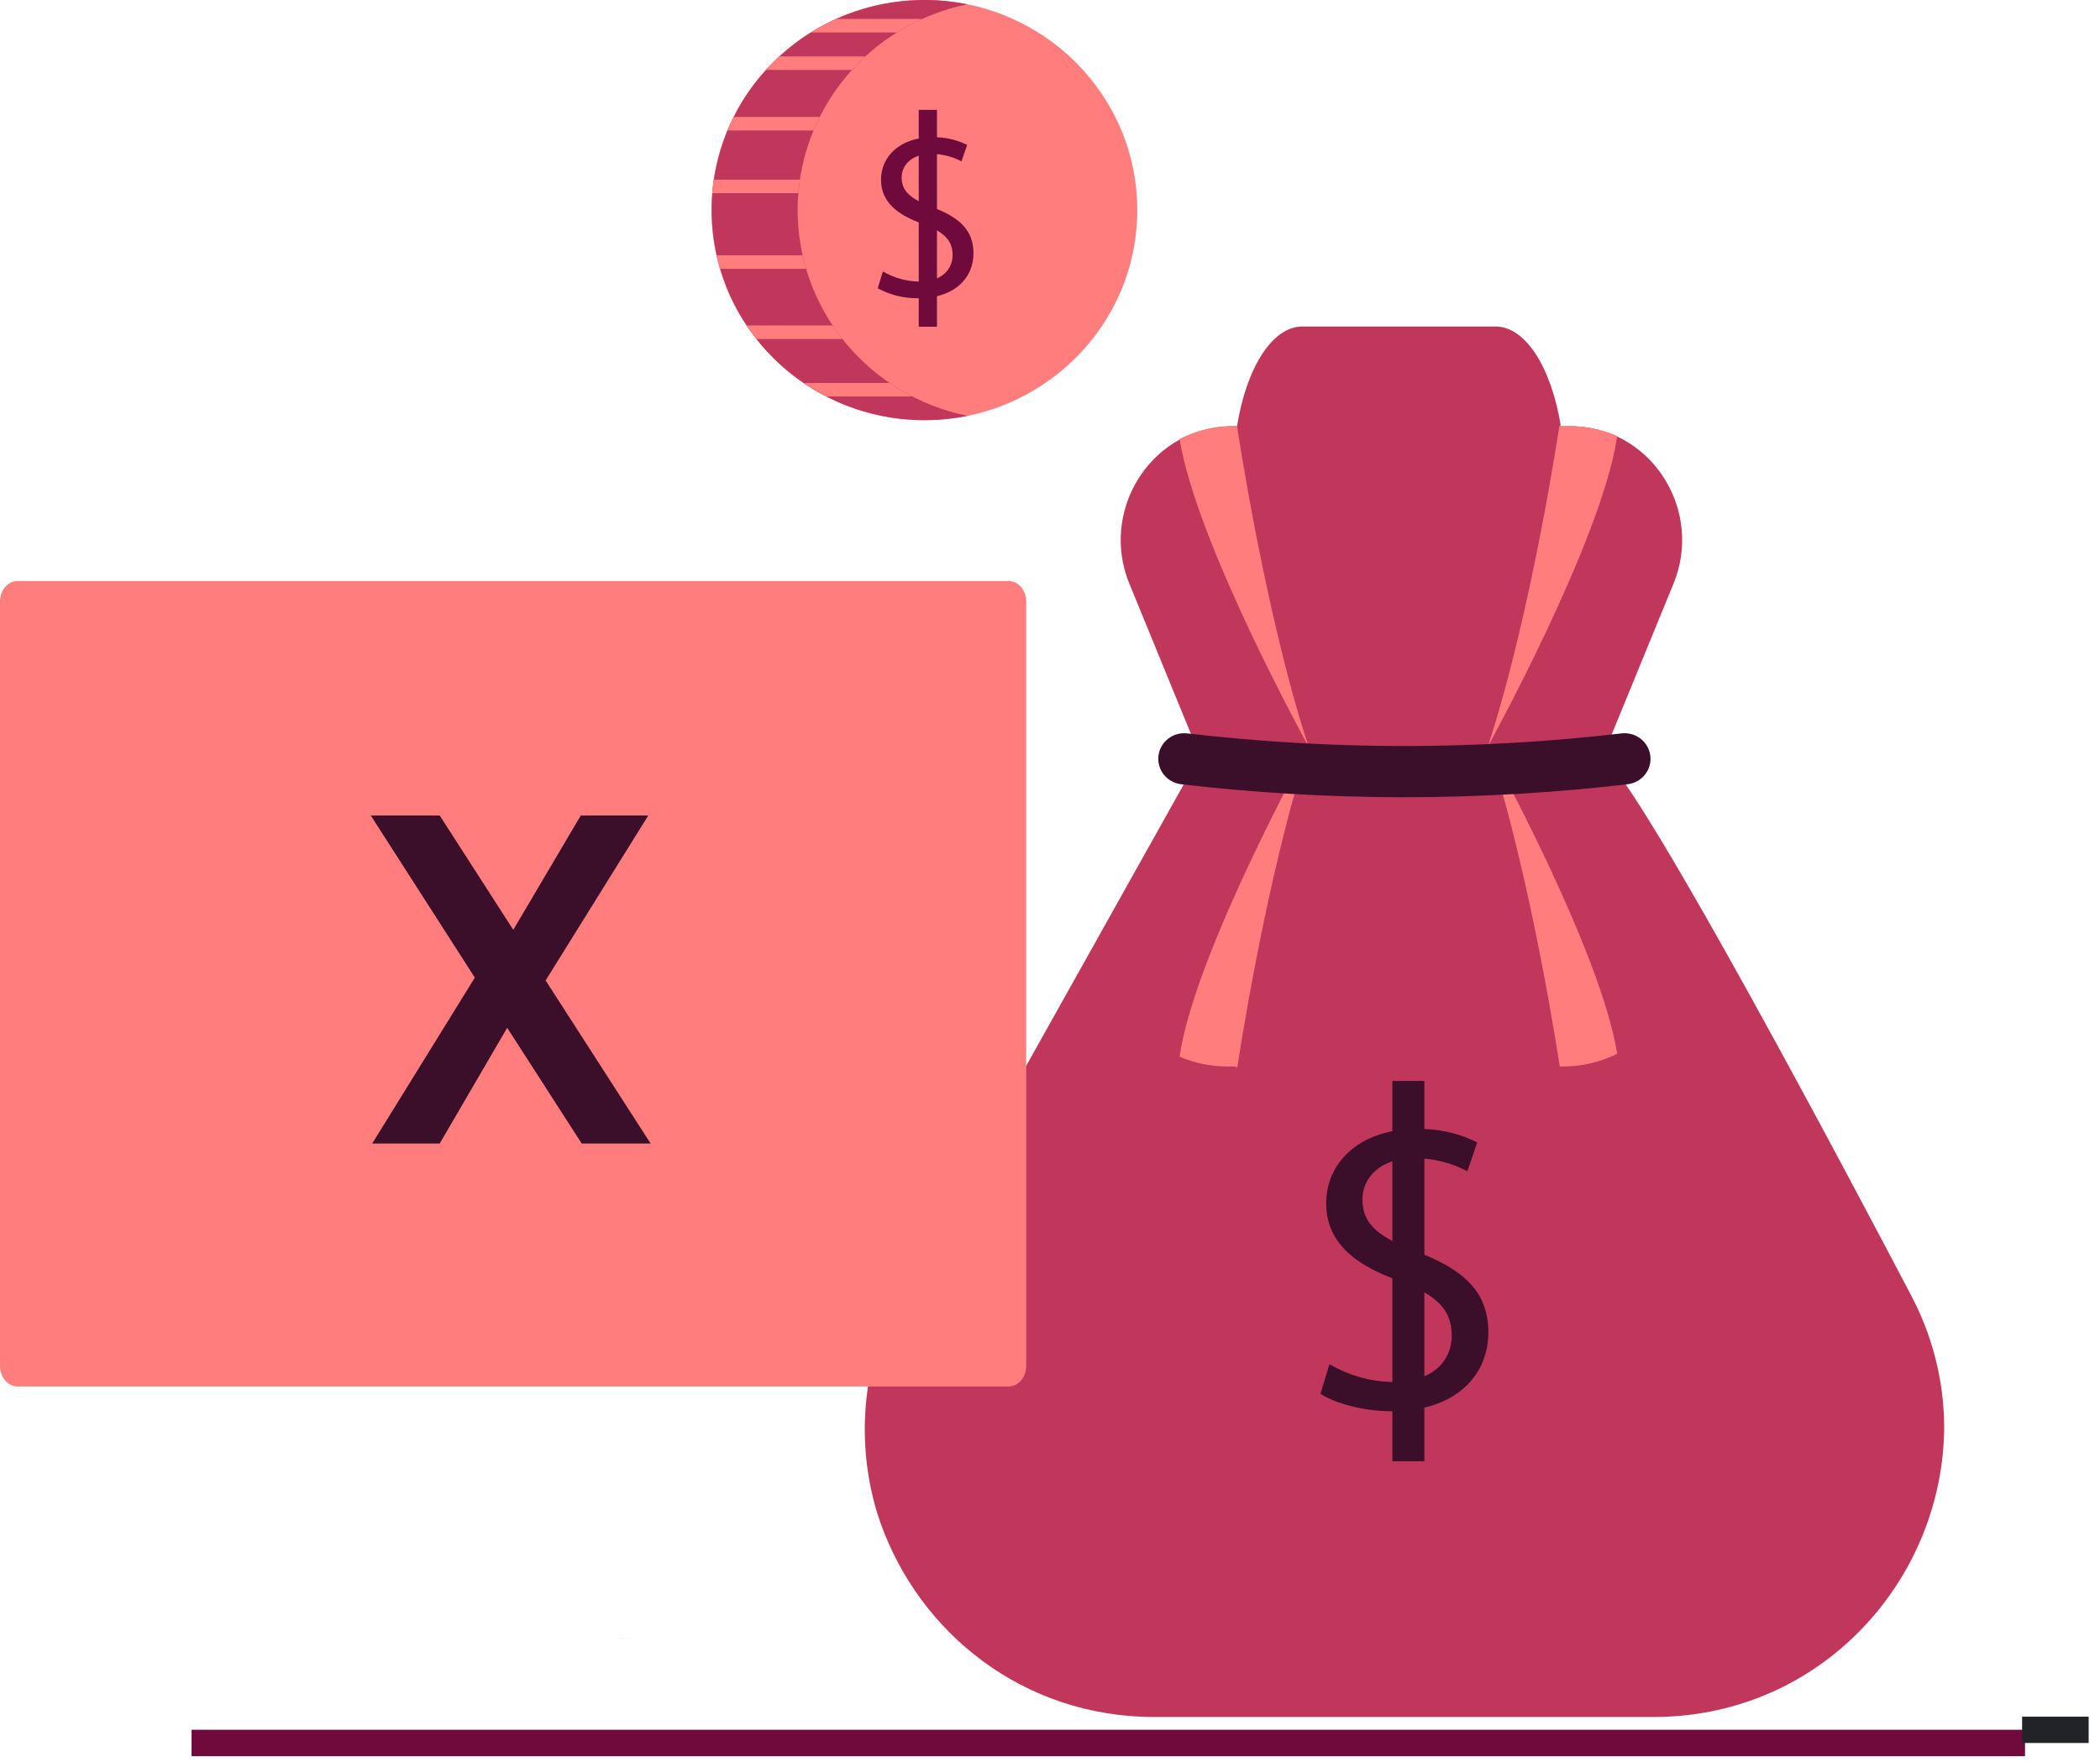 <svg width="224" height="188" viewBox="0 0 224 188" fill="none" xmlns="http://www.w3.org/2000/svg">
<g clip-path="url(#clip0_407_1127)">
<path d="M203.77 138.04C197.678 126.424 175.623 84.701 170.989 80.617L178.517 62.243C181.611 54.69 176.519 46.045 168.283 45.496C167.994 45.477 167.701 45.467 167.407 45.467H166.489C165.502 39.287 162.76 34.834 159.524 34.834H138.918C135.682 34.834 132.939 39.287 131.953 45.467H131.565C131.271 45.467 130.978 45.476 130.689 45.496C122.453 46.045 117.361 54.69 120.455 62.243L127.983 80.617L96.338 137.152C94.245 140.801 92.92 144.83 92.443 148.997C91.966 153.164 92.346 157.383 93.56 161.401C97.303 173.267 108.015 182.601 121.837 183.154C122.285 183.172 122.735 183.181 123.187 183.181H176.313C176.765 183.181 177.215 183.172 177.663 183.154C194.935 182.463 207.351 168.06 207.381 152.141C207.341 147.223 206.102 142.386 203.77 138.04V138.04Z" fill="#C1365B"/>
<path d="M125.824 46.82C127.579 57.925 139.568 79.623 139.568 79.623C134.919 65.421 131.953 45.467 131.953 45.467H131.565C129.571 45.468 127.604 45.931 125.824 46.82V46.82ZM172.458 46.81C172.475 46.705 172.485 46.614 172.5 46.512C170.893 45.822 169.159 45.466 167.407 45.467H166.489C166.48 45.413 166.469 45.361 166.46 45.308C166.377 45.406 166.328 45.467 166.328 45.467C166.328 45.467 163.361 65.421 158.713 79.623C158.713 79.623 170.708 57.912 172.458 46.81ZM172.5 112.425C170.745 101.32 158.756 79.623 158.756 79.623C163.405 93.824 166.371 113.778 166.371 113.778H166.759C168.753 113.777 170.72 113.314 172.5 112.425ZM125.866 112.435C125.849 112.541 125.839 112.631 125.824 112.733C127.431 113.423 129.165 113.779 130.917 113.778H131.835C131.844 113.832 131.855 113.884 131.864 113.938C131.946 113.839 131.996 113.778 131.996 113.778C131.996 113.778 134.962 93.824 139.611 79.623C139.611 79.623 127.616 101.333 125.866 112.435Z" fill="#FF7D7D"/>
<path d="M149.795 85.052C149.573 85.052 149.351 85.052 149.129 85.051C141.391 85.024 133.661 84.562 125.977 83.666C125.614 83.622 125.263 83.507 124.945 83.328C124.628 83.149 124.349 82.91 124.125 82.624C123.902 82.338 123.738 82.011 123.643 81.662C123.548 81.313 123.525 80.949 123.574 80.591V80.591C123.67 79.879 124.048 79.233 124.624 78.794C125.201 78.355 125.929 78.158 126.652 78.245C142.03 80.039 157.569 80.038 172.947 78.245C173.671 78.157 174.4 78.355 174.977 78.794C175.554 79.234 175.932 79.881 176.029 80.594V80.594C176.078 80.952 176.055 81.315 175.96 81.664C175.865 82.013 175.701 82.34 175.478 82.625C175.254 82.911 174.976 83.15 174.658 83.329C174.34 83.508 173.99 83.623 173.627 83.667C165.717 84.588 157.759 85.05 149.795 85.052ZM141.812 145.534C143.881 146.761 146.246 147.419 148.66 147.441C152.567 147.441 154.849 145.405 154.849 142.459C154.849 139.729 153.268 138.169 149.274 136.652C144.447 134.963 141.461 132.493 141.461 128.377C141.461 123.828 145.28 120.449 151.03 120.449C153.298 120.373 155.548 120.865 157.572 121.878L156.517 124.955C154.791 124.037 152.859 123.561 150.899 123.568C146.861 123.568 145.324 125.951 145.324 127.944C145.324 130.674 147.124 132.016 151.206 133.576C156.211 135.483 158.756 137.866 158.756 142.154C158.756 146.661 155.375 150.56 148.397 150.56C145.543 150.56 142.428 149.738 140.847 148.697L141.812 145.534Z" fill="#3B0E2A"/>
<path d="M151.934 115.324H148.521V155.893H151.934V115.324Z" fill="#3B0E2A"/>
<path d="M98.601 44.826C111.142 44.826 121.309 34.791 121.309 22.413C121.309 10.035 111.142 0 98.601 0C86.059 0 75.893 10.035 75.893 22.413C75.893 34.791 86.059 44.826 98.601 44.826Z" fill="#FF7D7D"/>
<path d="M94.174 28.952C95.354 29.652 96.702 30.027 98.079 30.039C100.307 30.039 101.609 28.878 101.609 27.198C101.609 25.641 100.708 24.752 98.43 23.887C95.676 22.923 93.974 21.515 93.974 19.167C93.974 16.573 96.152 14.645 99.431 14.645C100.724 14.602 102.008 14.883 103.162 15.46L102.561 17.215C101.576 16.692 100.475 16.421 99.356 16.424C97.053 16.424 96.177 17.784 96.177 18.92C96.177 20.477 97.203 21.243 99.531 22.132C102.385 23.22 103.837 24.579 103.837 27.025C103.837 29.595 101.909 31.818 97.929 31.818C96.425 31.837 94.941 31.471 93.623 30.756L94.174 28.952Z" fill="#710A3C"/>
<path d="M99.946 11.722H98V34.859H99.946V11.722Z" fill="#710A3C"/>
<path d="M85.081 22.413C85.082 17.255 86.884 12.256 90.183 8.257C93.483 4.258 98.079 1.504 103.195 0.459C99.894 -0.211 96.484 -0.147 93.211 0.646C89.938 1.438 86.885 2.94 84.273 5.042C81.661 7.144 79.556 9.793 78.11 12.797C76.664 15.802 75.914 19.086 75.914 22.413C75.914 25.739 76.664 29.023 78.11 32.028C79.556 35.032 81.661 37.682 84.273 39.784C86.885 41.885 89.938 43.387 93.211 44.18C96.484 44.972 99.894 45.036 103.195 44.366C98.079 43.321 93.483 40.567 90.183 36.568C86.884 32.569 85.082 27.57 85.081 22.413Z" fill="#C1365B"/>
<path d="M98.355 2.021C97.426 2.44 96.527 2.921 95.665 3.462H86.473C86.872 3.212 87.275 2.977 87.689 2.751L89.162 2.021H98.355ZM92.304 6.02C91.808 6.476 91.327 6.956 90.874 7.46H81.687C82.14 6.961 82.616 6.481 83.112 6.02H92.304ZM87.431 12.477C87.193 12.947 86.974 13.427 86.775 13.917H77.587C77.787 13.427 78.006 12.947 78.244 12.477H87.431ZM85.32 19.168C85.247 19.643 85.194 20.123 85.155 20.608H75.968C76.007 20.123 76.06 19.643 76.133 19.168H85.32ZM85.982 28.678H76.795C76.653 28.207 76.532 27.727 76.425 27.238H85.612C85.719 27.727 85.841 28.202 85.982 28.678ZM89.853 36.166H80.671C80.301 35.7 79.956 35.221 79.625 34.726H88.812C89.138 35.221 89.488 35.7 89.853 36.166ZM88.107 42.296H97.304C96.467 41.867 95.658 41.386 94.882 40.856H85.695L88.107 42.296Z" fill="#FF7D7D"/>
<path d="M66.225 174.805H67.749C67.212 174.805 66.68 174.784 66.151 174.753C66.175 174.77 66.201 174.787 66.225 174.805Z" fill="#DDDDDD"/>
<path d="M216.003 184.542H20.433V187.36H216.003V184.542Z" fill="#710A3C"/>
<path d="M222.79 183.144H215.691V185.951H222.79V183.144Z" fill="#222328"/>
<path d="M107.582 61.984H1.879C0.841 61.984 0 62.964 0 64.173V145.727C0 146.936 0.841 147.916 1.879 147.916H107.582C108.619 147.916 109.461 146.936 109.461 145.727V64.173C109.461 62.964 108.619 61.984 107.582 61.984Z" fill="#FF7D7D"/>
<path d="M39.7 122L50.65 104.3L39.55 87H46.9L54.75 99.2L61.95 87H69.15L58.2 104.6L69.4 122H62.05L54.1 109.65L46.9 122H39.7Z" fill="#3B0E2A"/>
</g>
<defs>
<clipPath id="clip0_407_1127">
<rect width="223.3" height="187.36" fill="white"/>
</clipPath>
</defs>
</svg>
